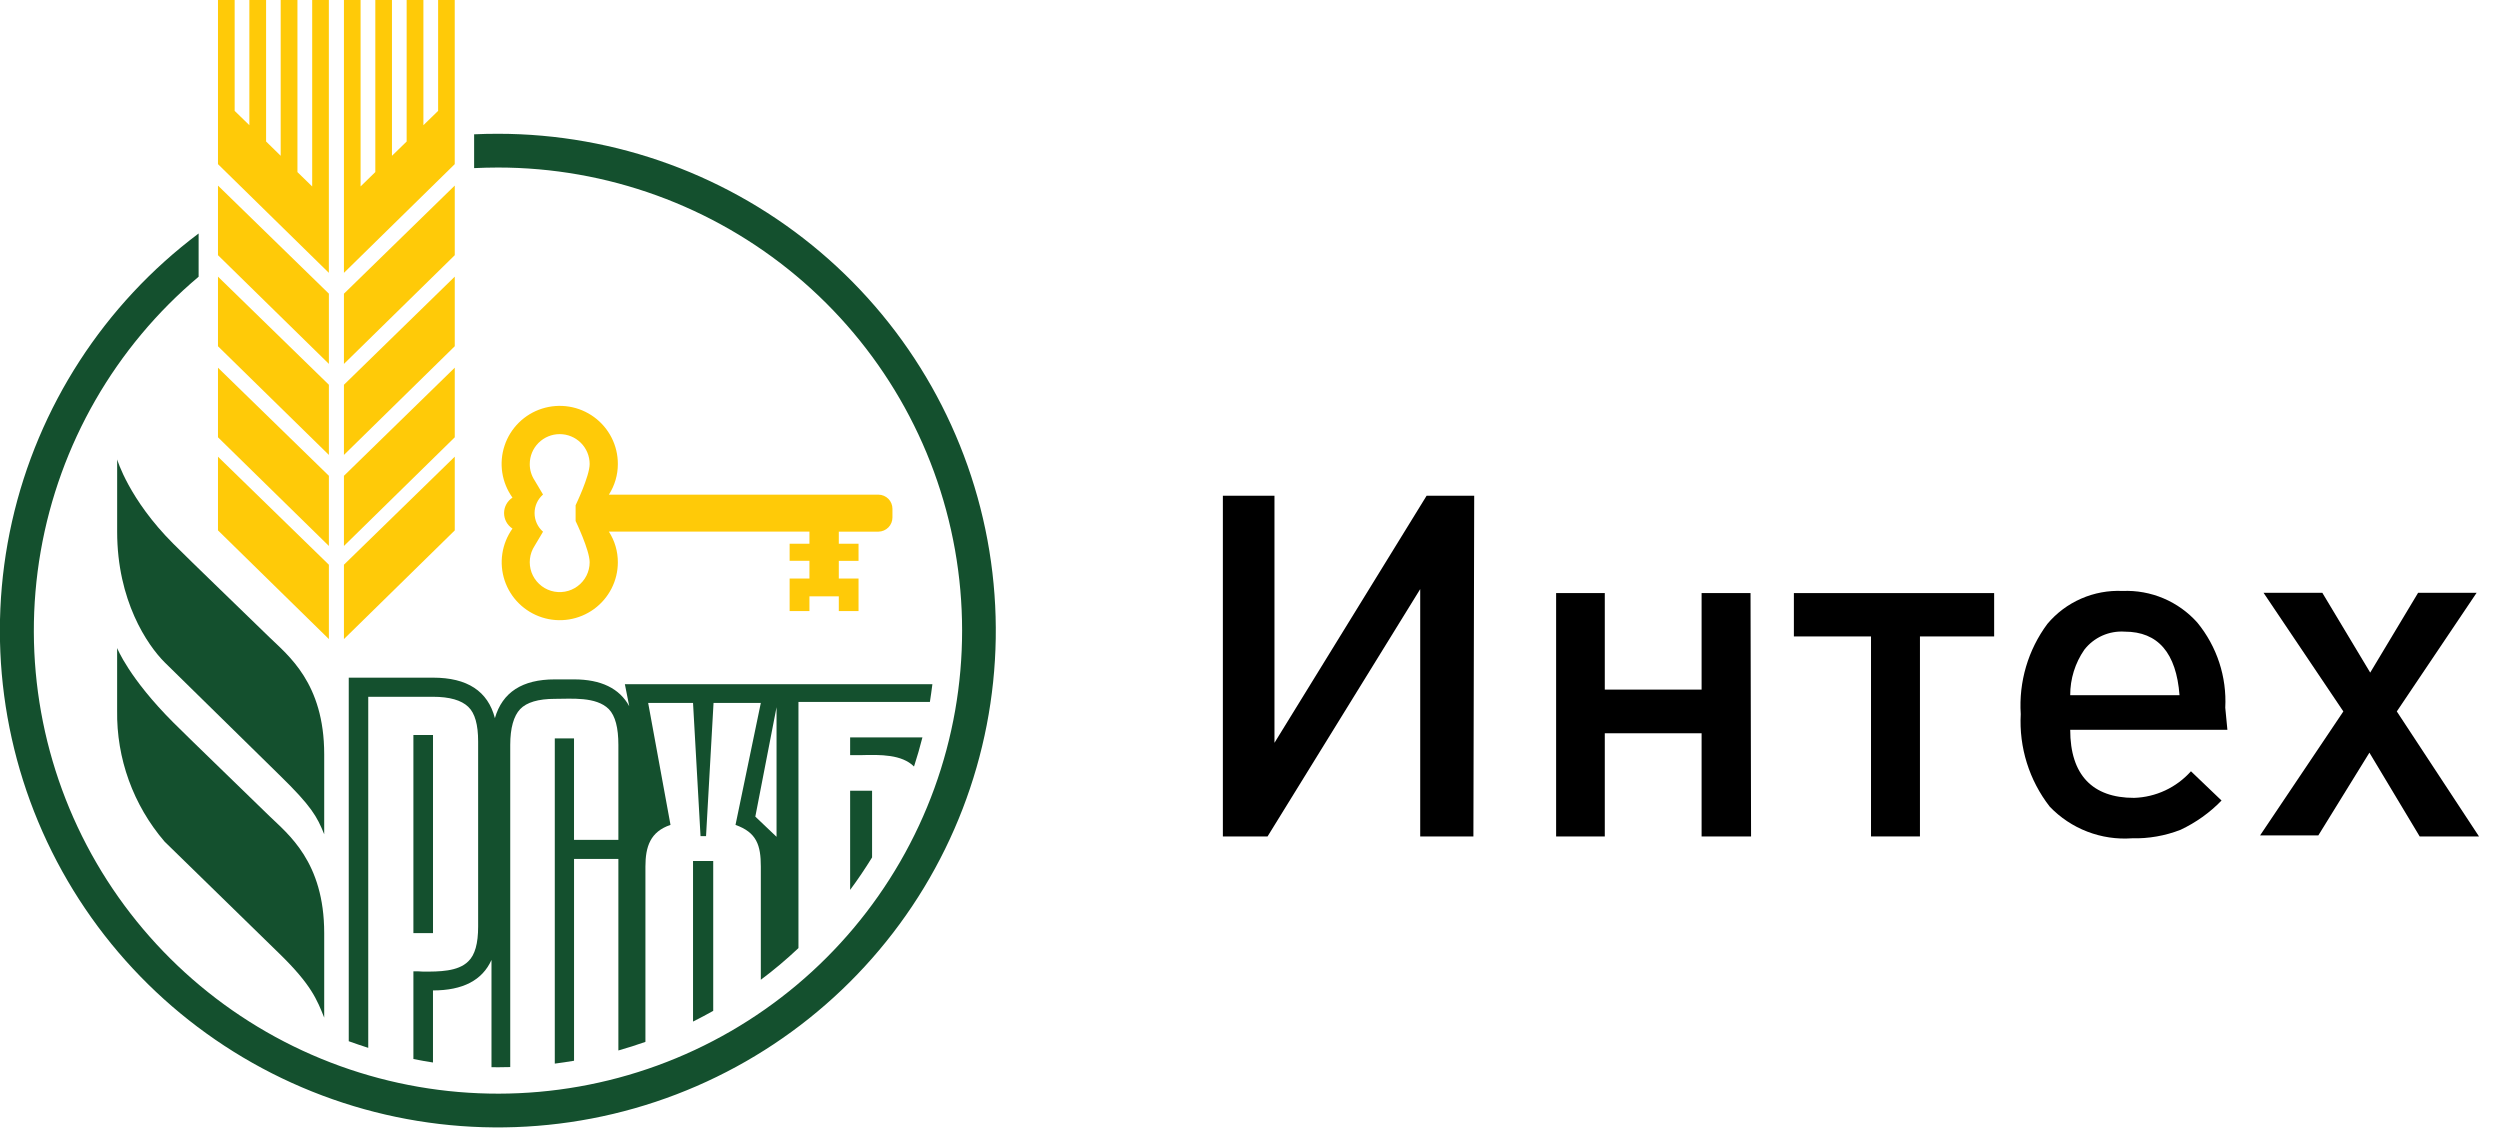 <svg width="94" height="43" viewBox="0 0 94 43" fill="none" xmlns="http://www.w3.org/2000/svg">
<path d="M55.4 31.45H53.4V22.15L47.66 31.45H45.98V18.64H47.92V27.93L53.64 18.64H55.43L55.4 31.45Z" fill="black"/>
<path d="M65.84 31.45H63.98V27.57H60.34V31.45H58.51V22.3H60.34V25.93H63.98V22.3H65.82L65.84 31.45Z" fill="black"/>
<path d="M74.98 23.93H72.19V31.45H70.35V23.93H67.45V22.3H74.98V23.93Z" fill="black"/>
<path d="M83.75 27.44H77.84C77.84 29.14 78.68 30 80.24 30C80.646 29.987 81.045 29.892 81.412 29.72C81.78 29.548 82.109 29.303 82.38 29L83.53 30.1C83.087 30.557 82.565 30.929 81.99 31.2C81.407 31.427 80.785 31.536 80.16 31.52C79.589 31.561 79.016 31.475 78.482 31.269C77.948 31.064 77.466 30.743 77.07 30.33C76.299 29.339 75.912 28.104 75.98 26.85C75.902 25.637 76.256 24.436 76.98 23.46C77.324 23.049 77.759 22.724 78.25 22.509C78.741 22.294 79.275 22.195 79.81 22.22C80.337 22.198 80.863 22.293 81.349 22.499C81.835 22.705 82.269 23.016 82.62 23.41C83.357 24.309 83.731 25.45 83.67 26.61L83.75 27.44ZM81.95 26.14C81.83 24.55 81.14 23.75 79.89 23.75C79.6 23.73 79.31 23.782 79.045 23.9C78.78 24.019 78.548 24.201 78.37 24.43C78.023 24.933 77.838 25.529 77.84 26.14H81.95Z" fill="black"/>
<path d="M93.21 31.45H90.98L89.09 28.3L87.17 31.41H84.98L88.11 26.75L85.11 22.29H87.32L89.12 25.29L90.92 22.29H93.12L90.12 26.75L93.21 31.45Z" fill="black"/>
<path d="M12.932 24.029L17.099 19.943V17.171L12.932 21.233V24.029Z" fill="#FFCA08"/>
<path d="M12.932 13.683L17.099 9.595V6.977L12.932 11.043V13.683Z" fill="#FFCA08"/>
<path d="M12.932 17.105L17.099 13.018V10.402L12.932 14.467V17.105Z" fill="#FFCA08"/>
<path d="M11.738 7.011L11.184 6.471V0.001H10.554V5.858L10.005 5.32V0.001H9.376V4.707L8.823 4.169V0.001H8.196V6.172L12.365 10.259V0.001H11.738V7.011Z" fill="#FFCA08"/>
<path d="M12.932 20.528L17.099 16.442V13.825L12.932 17.89V20.528Z" fill="#FFCA08"/>
<path d="M8.196 19.942L12.366 24.029V21.234L8.196 17.172V19.942Z" fill="#FFCA08"/>
<path d="M16.473 4.169L15.92 4.707V0H15.29V5.321L14.738 5.858V0H14.112V6.469L13.558 7.01V0H12.932V10.259L17.098 6.172V0H16.473V4.169Z" fill="#FFCA08"/>
<path d="M8.196 9.595L12.366 13.682V11.042L8.196 6.978V9.595Z" fill="#FFCA08"/>
<path d="M8.196 13.019L12.366 17.105V14.467L8.196 10.402V13.019Z" fill="#FFCA08"/>
<path d="M8.196 16.442L12.366 20.528V17.89L8.196 13.826V16.442Z" fill="#FFCA08"/>
<path d="M22.171 21.141C22.171 21.316 22.13 21.488 22.051 21.645C21.972 21.801 21.858 21.937 21.717 22.041C21.576 22.146 21.413 22.216 21.24 22.246C21.067 22.276 20.889 22.266 20.721 22.216C20.553 22.165 20.399 22.077 20.272 21.956C20.144 21.836 20.047 21.688 19.986 21.524C19.927 21.359 19.906 21.183 19.926 21.009C19.946 20.835 20.007 20.669 20.103 20.522L20.418 19.992C20.318 19.905 20.238 19.798 20.183 19.677C20.128 19.556 20.1 19.426 20.1 19.293C20.1 19.161 20.128 19.03 20.183 18.909C20.238 18.789 20.318 18.681 20.418 18.594L20.103 18.064C19.982 17.881 19.917 17.666 19.919 17.447C19.919 17.149 20.037 16.863 20.249 16.652C20.46 16.442 20.746 16.323 21.045 16.323C21.344 16.323 21.63 16.442 21.841 16.652C22.053 16.863 22.171 17.149 22.171 17.447C22.171 17.904 21.643 18.997 21.643 18.997V19.59C21.643 19.59 22.171 20.682 22.171 21.141ZM33.031 18.599H22.894C23.114 18.255 23.232 17.855 23.231 17.447C23.232 17.103 23.152 16.764 22.996 16.457C22.841 16.151 22.615 15.885 22.337 15.682C22.059 15.479 21.737 15.344 21.397 15.289C21.057 15.234 20.709 15.26 20.381 15.364C20.052 15.469 19.754 15.649 19.509 15.891C19.264 16.133 19.08 16.429 18.972 16.755C18.863 17.081 18.834 17.429 18.885 17.768C18.937 18.108 19.069 18.431 19.269 18.71C19.172 18.774 19.092 18.86 19.037 18.962C18.982 19.063 18.953 19.177 18.953 19.293C18.953 19.408 18.982 19.522 19.037 19.624C19.092 19.726 19.172 19.812 19.269 19.875C19.07 20.154 18.939 20.477 18.888 20.816C18.837 21.155 18.867 21.502 18.975 21.827C19.084 22.153 19.267 22.448 19.512 22.689C19.756 22.93 20.054 23.11 20.382 23.215C20.709 23.32 21.057 23.346 21.396 23.291C21.735 23.236 22.057 23.102 22.335 22.9C22.612 22.698 22.838 22.433 22.994 22.127C23.15 21.822 23.231 21.483 23.231 21.141C23.232 20.733 23.115 20.333 22.894 19.989H30.435V20.445H29.69V21.087H30.435V21.752H29.69V22.977H30.435V22.422H31.539V22.977H32.281V21.753H31.539V21.088H32.281V20.445H31.539V19.99H33.032C33.172 19.987 33.305 19.93 33.404 19.83C33.502 19.73 33.556 19.596 33.556 19.456V19.131C33.556 18.991 33.502 18.857 33.404 18.757C33.305 18.658 33.172 18.601 33.032 18.599" fill="#FFCA08"/>
<path d="M4.405 17.274V19.991C4.405 22.587 5.54 24.253 6.191 24.904C6.573 25.279 10.45 29.083 10.503 29.137C11.71 30.313 11.921 30.701 12.19 31.369V28.36C12.19 25.679 10.827 24.64 10.127 23.958C8.495 22.368 7.399 21.322 6.519 20.447C4.846 18.778 4.405 17.275 4.405 17.275" fill="#14502E"/>
<path d="M10.127 30.681C8.494 29.089 7.4 28.042 6.518 27.167C4.848 25.498 4.404 24.366 4.404 24.366V26.712C4.376 28.518 5.01 30.272 6.188 31.644C6.572 32.015 10.457 35.808 10.505 35.857C11.711 37.031 11.92 37.593 12.19 38.262V35.083C12.19 32.4 10.828 31.362 10.128 30.682" fill="#14502E"/>
<path d="M18.723 5.03C18.42 5.03 18.122 5.036 17.827 5.05V6.321C18.122 6.308 18.419 6.299 18.723 6.299C22.824 6.299 26.794 7.739 29.936 10.368C33.079 12.996 35.193 16.645 35.908 20.674C36.623 24.703 35.894 28.854 33.847 32.399C31.801 35.945 28.569 38.658 24.717 40.063C20.866 41.468 16.641 41.475 12.785 40.083C8.929 38.691 5.688 35.988 3.629 32.45C1.571 28.911 0.828 24.762 1.53 20.731C2.232 16.7 4.334 13.044 7.468 10.405V8.779C3.915 11.444 1.428 15.283 0.452 19.609C-0.523 23.936 0.075 28.467 2.141 32.394C4.207 36.32 7.606 39.385 11.73 41.04C15.853 42.696 20.433 42.834 24.648 41.429C28.864 40.025 32.442 37.17 34.742 33.375C37.041 29.58 37.913 25.093 37.2 20.715C36.488 16.338 34.237 12.357 30.852 9.483C27.467 6.609 23.168 5.031 18.723 5.03Z" fill="#14502E"/>
<path d="M31.965 33.46C32.258 33.065 32.532 32.658 32.79 32.239V29.732H31.965V33.46Z" fill="#14502E"/>
<path d="M34.367 28.821C34.485 28.46 34.59 28.094 34.683 27.727H31.965V28.393H32.378C33.103 28.373 33.91 28.364 34.366 28.821" fill="#14502E"/>
<path d="M16.281 27.636H15.544V35.085H16.281V27.636Z" fill="#14502E"/>
<path d="M29.198 31.464L28.4 30.705L29.198 26.591V31.464ZM13.846 26.199H16.28C16.909 26.199 17.347 26.329 17.604 26.574C17.86 26.815 17.978 27.252 17.978 27.88V34.839C17.978 35.471 17.861 35.908 17.604 36.15C17.217 36.533 16.509 36.533 15.917 36.533C15.789 36.521 15.659 36.521 15.544 36.521V39.819C15.788 39.868 16.032 39.912 16.28 39.95V37.24C17.4 37.24 18.136 36.86 18.48 36.093V40.126C18.56 40.128 18.64 40.129 18.723 40.129C18.877 40.129 19.031 40.128 19.185 40.122V28.011C19.185 27.368 19.317 26.918 19.558 26.663C19.8 26.408 20.241 26.277 20.859 26.277C21.49 26.277 22.413 26.185 22.892 26.663C23.137 26.918 23.251 27.368 23.251 28.011V31.578H21.583V27.764H20.86V39.992C21.102 39.962 21.34 39.924 21.584 39.884V32.297H23.251V39.498C23.596 39.4 23.935 39.292 24.268 39.174V32.581C24.268 31.837 24.449 31.272 25.211 31.016L24.371 26.43H26.058L26.34 31.439H26.547L26.829 26.43H28.607L27.655 31.017C28.453 31.298 28.607 31.785 28.607 32.582V36.839C29.102 36.47 29.574 36.072 30.022 35.648V26.392H34.964C34.997 26.172 35.031 25.948 35.058 25.725H23.495L23.659 26.553C23.293 25.883 22.598 25.545 21.584 25.545H20.86C19.634 25.545 18.889 26.031 18.608 27.002C18.345 25.986 17.569 25.479 16.281 25.48H13.113V39.15C13.355 39.239 13.601 39.319 13.846 39.399V26.199Z" fill="#14502E"/>
<path d="M26.058 38.411C26.315 38.282 26.568 38.148 26.817 38.008V32.373H26.058V38.411Z" fill="#14502E"/>
</svg>
